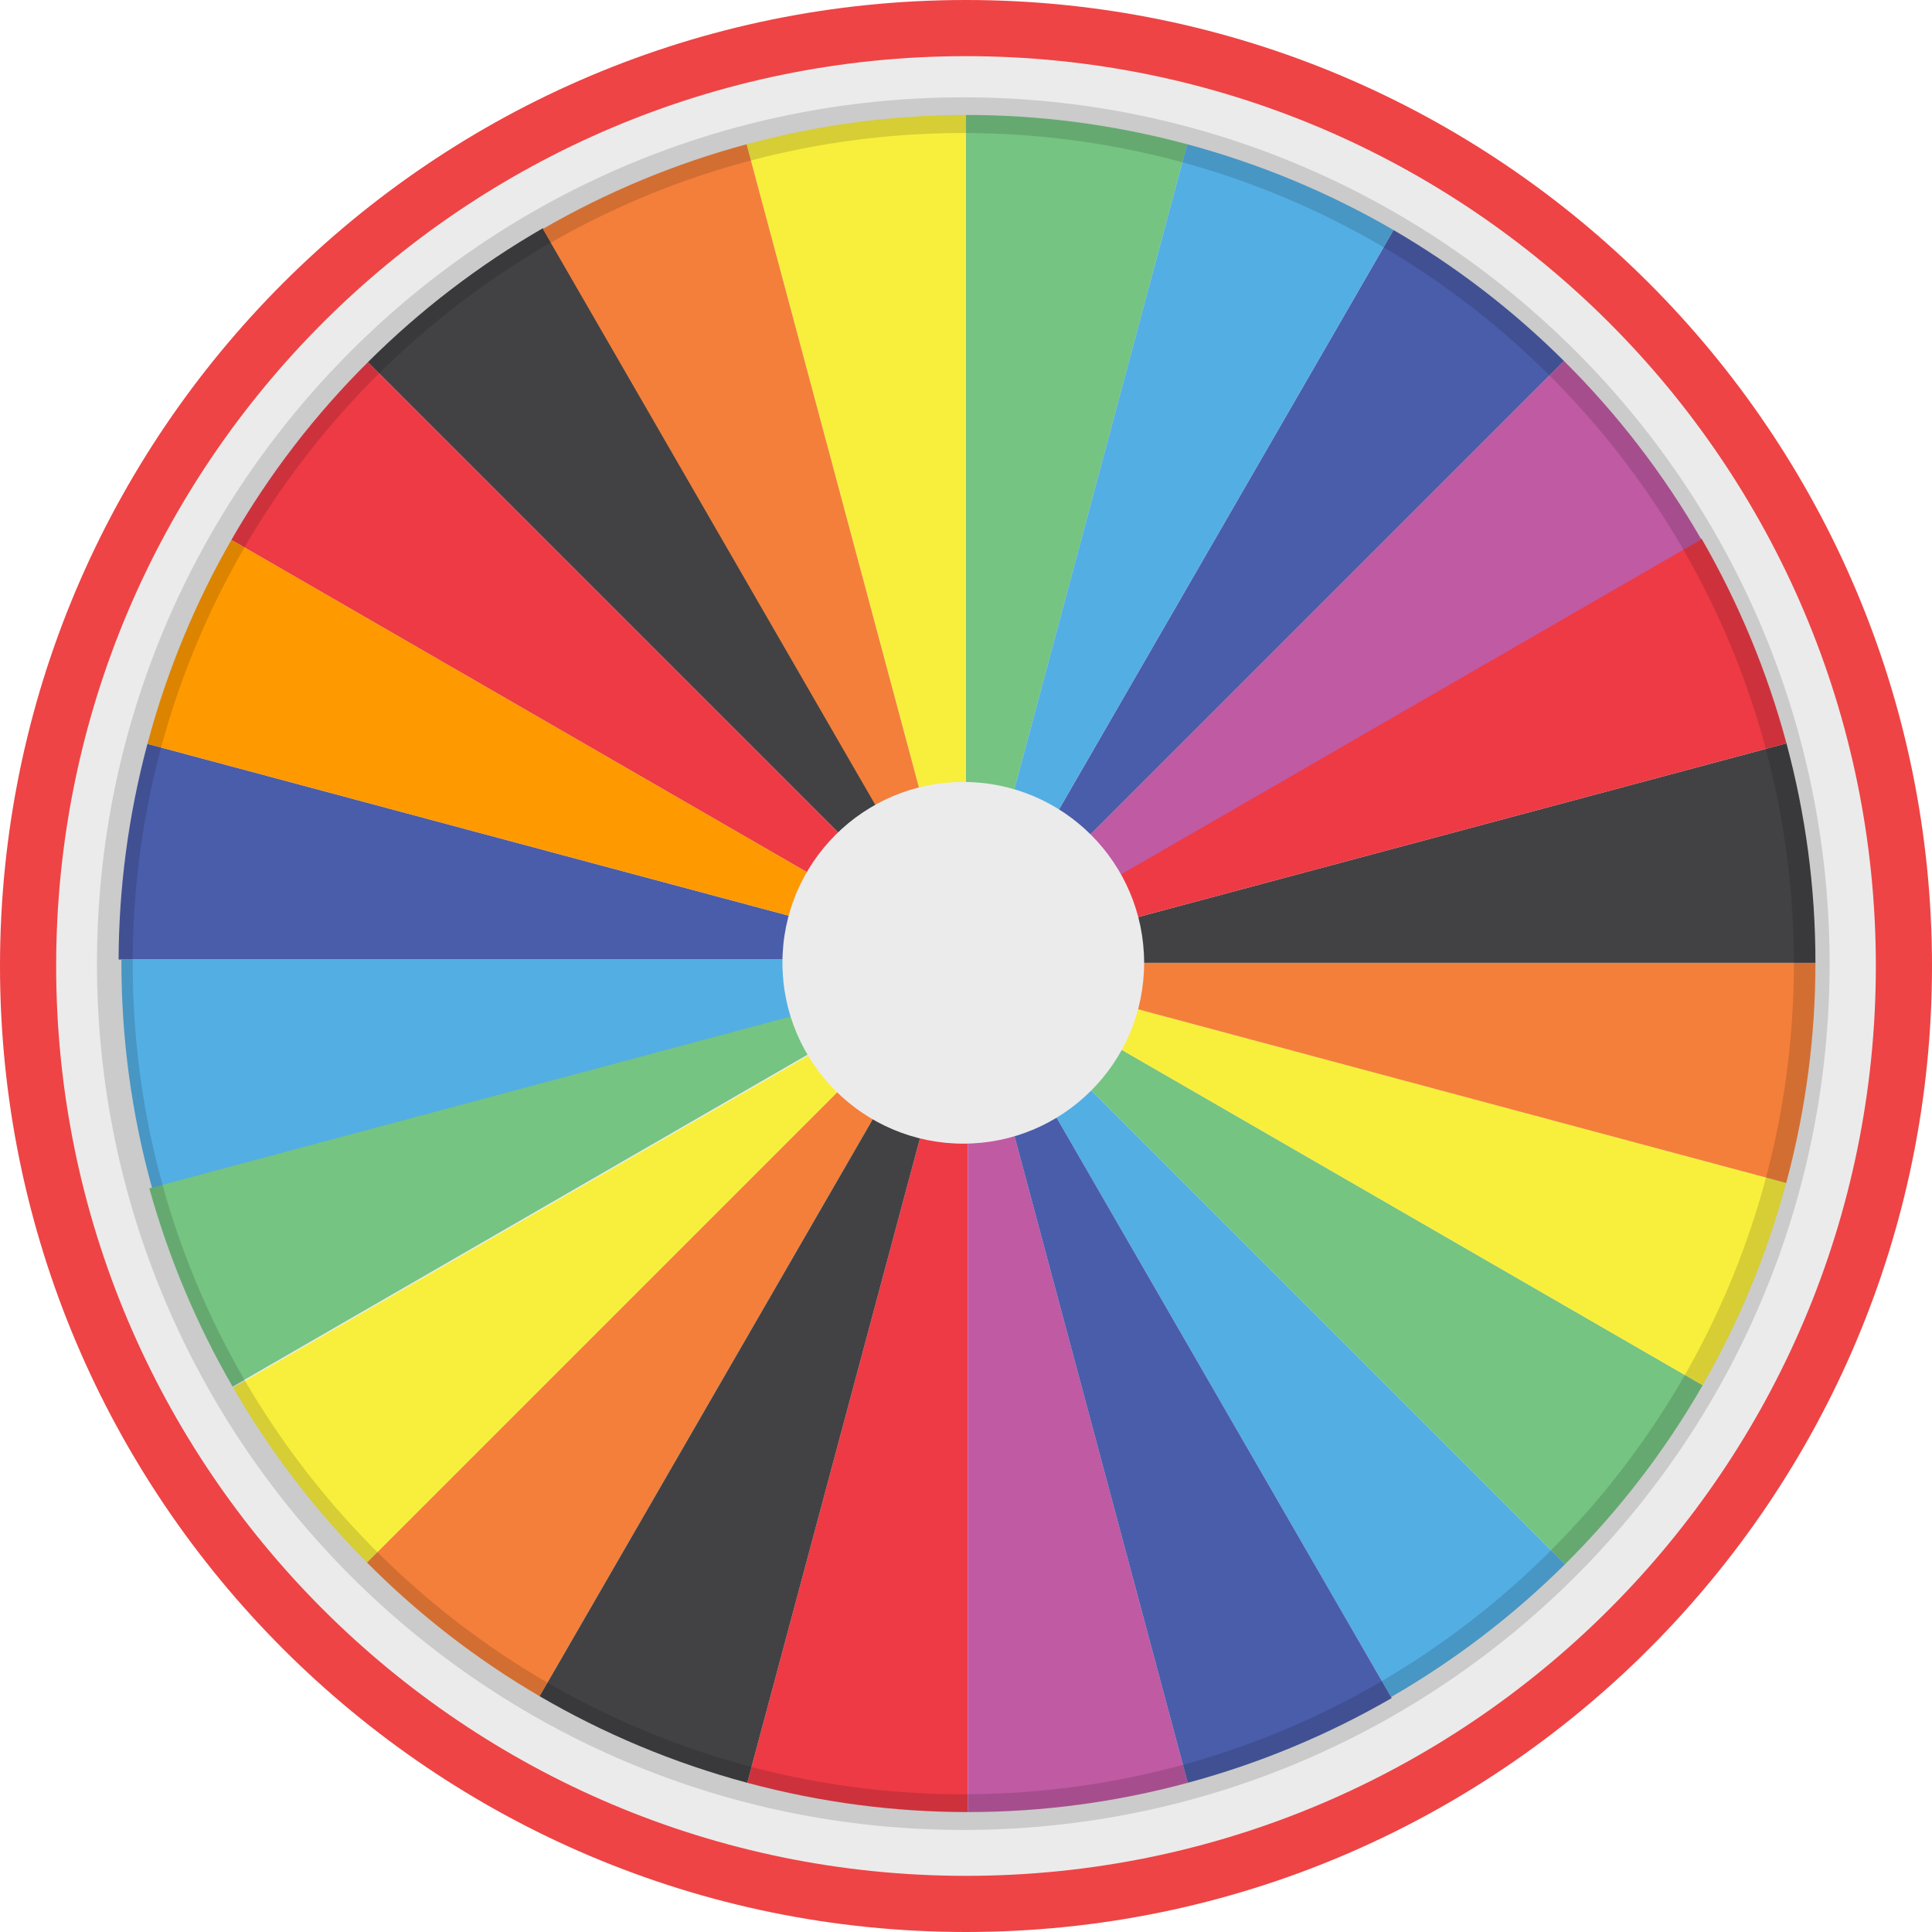 <?xml version="1.0" standalone="no"?><!-- Generator: Gravit.io --><svg xmlns="http://www.w3.org/2000/svg" xmlns:xlink="http://www.w3.org/1999/xlink" style="isolation:isolate" viewBox="578 -278.783 1893 1893" width="1893" height="1893"><g style="isolation:isolate"><g style="isolation:isolate"><path d=" M 578 667.717 C 578 145.33 1002.112 -278.783 1524.5 -278.783 C 2046.888 -278.783 2471 145.33 2471 667.717 C 2471 1190.105 2046.888 1614.217 1524.5 1614.217 C 1002.112 1614.217 578 1190.105 578 667.717 Z " fill="rgb(238,68,69)"/><path d=" M 633.022 667.717 C 633.022 175.697 1032.48 -223.761 1524.5 -223.761 C 2016.52 -223.761 2415.978 175.697 2415.978 667.717 C 2415.978 1159.737 2016.52 1559.195 1524.5 1559.195 C 1032.48 1559.195 633.022 1159.737 633.022 667.717 Z " fill="rgb(235,235,235)"/></g><g style="isolation:isolate"><path d=" M 694.215 661.369 C 694.475 591.552 703.623 520.642 722.462 450.057 L 1511.088 661.369 L 694.215 661.369 L 694.215 661.369 Z " fill="rgb(74,93,170)"/><path d=" M 696.97 661.369 C 696.658 738.044 707.062 813.401 727.088 885.565 L 1507.222 676.528 L 1527.255 664.962 L 1513.843 661.369 L 696.97 661.369 L 696.97 661.369 Z " fill="rgb(83,174,227)"/><path d=" M 724.333 885.565 C 743.243 953.702 770.73 1018.992 805.885 1079.856 L 1504.468 676.528 L 724.333 885.565 Z " fill="rgb(117,196,130)"/><path d=" M 1526.325 665.768 L 1526.109 665.394 L 1526.325 665.451 L 1526.325 665.768 L 1526.325 665.768 Z " fill="rgb(0,0,255)"/><path d=" M 2111.437 1253.852 C 2060.332 1304.552 2002.959 1348.251 1941.001 1384.008 L 1530.386 672.801 L 2111.437 1253.852 L 2111.437 1253.852 Z " fill="rgb(83,174,227)"/><path d=" M 2246.29 1078.507 C 2209.002 1143.526 2163.456 1202.304 2111.437 1253.852 L 2111.437 1253.852 L 1530.386 672.801 L 1526.325 665.768 L 1526.325 665.768 L 1526.325 665.451 L 1534.781 667.717 L 2246.29 1078.507 Z " fill="rgb(117,196,130)"/><path d=" M 2246.29 1078.507 C 2281.299 1017.633 2309.052 951.276 2328.145 880.298 L 1534.781 667.717 L 2246.29 1078.507 Z " fill="rgb(248,239,60)"/><path d=" M 1525.52 664.374 L 1526.109 665.394 L 1524.5 664.962 L 1525.52 664.374 Z " fill="rgb(235,235,235)"/><path d=" M 938.486 76.07 C 989.846 24.848 1047.614 -19.239 1110.038 -55.263 L 1523.785 661.369 L 938.486 76.07 L 938.486 76.07 Z " fill="rgb(66,66,68)"/><path d=" M 938.486 76.07 C 886.904 127.301 841.762 185.701 804.723 250.225 L 804.723 250.225 L 1521.832 664.248 L 1524.5 664.962 L 1525.52 664.374 L 1523.785 661.369 L 938.486 76.07 L 938.486 76.07 Z " fill="rgb(238,58,69)"/><path d=" M 804.723 250.225 C 769.604 311.345 741.774 377.972 722.675 449.251 C 722.603 449.52 722.531 449.788 722.462 450.057 L 1521.832 664.248 L 804.723 250.225 L 804.723 250.225 Z " fill="rgb(255,153,0)"/><path d=" M 1526.325 665.451 L 1526.109 665.394 L 1525.52 664.374 L 1526.325 663.909 L 1526.325 665.451 L 1526.325 665.451 Z " fill="rgb(0,255,255)"/><path d=" M 2356.774 664.589 C 2356.808 735.566 2347.601 807.701 2328.364 879.494 C 2328.292 879.763 2328.22 880.031 2328.145 880.298 L 1526.325 665.451 L 1526.325 665.451 L 1526.325 664.589 L 2356.774 664.589 L 2356.774 664.589 Z " fill="rgb(244,127,58)"/><path d=" M 2356.774 664.589 C 2356.872 591.122 2347.079 518.896 2328.408 449.556 L 2328.408 449.556 L 1526.325 664.473 L 1526.325 664.589 L 2356.774 664.589 L 2356.774 664.589 Z " fill="rgb(66,66,68)"/><path d=" M 2328.408 449.556 C 2309.498 379.108 2281.402 311.646 2245.155 248.891 L 1526.325 663.909 L 1526.325 664.473 L 2328.408 449.556 L 2328.408 449.556 Z " fill="rgb(238,58,69)"/><path d=" M 1524.5 -166.149 C 1595.813 -166.198 1668.292 -156.996 1740.426 -137.668 C 1740.695 -137.596 1740.963 -137.524 1741.23 -137.449 L 1526.325 664.589 L 1525.305 665.178 L 1524.5 663.784 L 1524.5 -166.149 L 1524.5 -166.149 Z " fill="rgb(117,196,130)"/><path d=" M 1309.505 -137.411 C 1378.814 -156.221 1451.038 -166.095 1524.5 -166.149 L 1524.5 -166.149 L 1524.5 663.784 L 1523.911 662.763 L 1309.505 -137.411 L 1309.505 -137.411 Z " fill="rgb(248,239,60)"/><path d=" M 1309.505 -137.411 C 1239.405 -118.537 1172.283 -90.535 1109.823 -54.458 L 1523.911 662.763 L 1309.505 -137.411 L 1309.505 -137.411 Z " fill="rgb(244,127,58)"/><path d=" M 2110.331 74.823 C 2162.935 127.029 2208.143 185.934 2244.94 249.696 L 1530.135 662.39 L 1540.204 644.95 L 2110.331 74.823 L 2110.331 74.823 Z " fill="rgb(192,90,163)"/><path d=" M 2110.331 74.823 C 2060.926 25.665 2004.976 -17.564 1943.389 -53.388 L 1943.389 -53.388 L 1540.204 644.95 L 2110.331 74.823 L 2110.331 74.823 Z " fill="rgb(74,93,170)"/><path d=" M 1943.389 -53.388 C 1881.408 -89.41 1813.729 -117.947 1741.23 -137.449 L 1526.325 664.589 L 1530.135 662.39 L 1943.389 -53.388 L 1943.389 -53.388 Z " fill="rgb(83,174,227)"/><path d=" M 1525.362 665.825 L 1526.109 665.394 L 1526.325 665.768 L 1526.325 666.788 L 1525.362 665.825 L 1525.362 665.825 Z " fill="rgb(153,0,255)"/><path d=" M 1525.362 665.825 L 1525.089 665.982 L 1310.183 1468.02 C 1310.451 1468.095 1310.719 1468.167 1310.988 1468.239 C 1382.924 1487.515 1455.203 1496.72 1526.325 1496.715 L 1526.325 1496.715 L 1526.325 666.788 L 1525.362 665.825 L 1525.362 665.825 Z " fill="rgb(238,58,69)"/><path d=" M 1741.785 1468.015 C 1672.329 1486.853 1599.947 1496.717 1526.325 1496.715 L 1526.325 1496.715 L 1526.325 665.768 L 1527.255 667.378 L 1741.785 1468.015 L 1741.785 1468.015 Z " fill="rgb(192,90,163)"/><path d=" M 1741.785 1468.015 C 1811.929 1449.142 1879.094 1421.128 1941.591 1385.03 L 1527.255 667.378 L 1741.785 1468.015 L 1741.785 1468.015 Z " fill="rgb(74,93,170)"/><path d=" M 937.63 1252.263 C 886.487 1200.94 842.458 1143.23 806.474 1080.876 L 1518.701 669.67 L 1516.622 673.271 L 937.63 1252.263 L 937.63 1252.263 Z " fill="rgb(248,239,60)"/><path d=" M 937.63 1252.263 C 987.524 1302.526 1044.218 1346.684 1106.745 1383.2 L 1106.745 1383.2 L 1516.622 673.271 L 937.63 1252.263 L 937.63 1252.263 Z " fill="rgb(244,127,58)"/><path d=" M 1106.745 1383.2 C 1169.068 1419.586 1237.182 1448.384 1310.183 1468.02 L 1525.089 665.982 L 1518.701 669.67 L 1106.745 1383.2 L 1106.745 1383.2 Z " fill="rgb(66,66,68)"/></g><g style="isolation:isolate"><defs><filter id="tfvtFsWaqOD8hJ9mhQ7XXFWSlTdmpw0t" x="-200%" y="-200%" width="400%" height="400%"><feOffset xmlns="http://www.w3.org/2000/svg" in="SourceAlpha" result="offOut" dx="0" dy="0"/><feGaussianBlur xmlns="http://www.w3.org/2000/svg" in="offOut" result="blurOut" stdDeviation="7"/><feComponentTransfer xmlns="http://www.w3.org/2000/svg" in="blurOut" result="opacOut"><feFuncA xmlns="http://www.w3.org/2000/svg" type="table" tableValues="0 0.5"/></feComponentTransfer><feBlend xmlns="http://www.w3.org/2000/svg" in="SourceGraphic" in2="opacOut" mode="normal"/></filter></defs><g filter="url(#tfvtFsWaqOD8hJ9mhQ7XXFWSlTdmpw0t)"><path d=" M 1344.64 664.589 C 1344.64 566.794 1424.037 487.397 1521.832 487.397 C 1619.627 487.397 1699.024 566.794 1699.024 664.589 C 1699.024 762.384 1619.627 841.782 1521.832 841.782 C 1424.037 841.782 1344.64 762.384 1344.64 664.589 Z " fill="rgb(235,235,235)"/></g><path d=" M 690.51 665.394 C 690.51 206.575 1063.013 -165.928 1521.832 -165.928 C 1980.651 -165.928 2353.154 206.575 2353.154 665.394 C 2353.154 1124.212 1980.651 1496.715 1521.832 1496.715 C 1063.013 1496.715 690.51 1124.212 690.51 665.394 Z " fill="none"/><g style="isolation: isolate;"><path d=" M 690.51 665.394 C 690.51 206.575 1063.013 -165.928 1521.832 -165.928 C 1980.651 -165.928 2353.154 206.575 2353.154 665.394 C 2353.154 1124.212 1980.651 1496.715 1521.832 1496.715 C 1063.013 1496.715 690.51 1124.212 690.51 665.394 Z " fill="none" vector-effect="non-scaling-stroke" stroke-width="35" stroke="rgb(0,0,0)" stroke-opacity="0.14" stroke-linejoin="miter" stroke-linecap="square"/></g></g></g></svg>